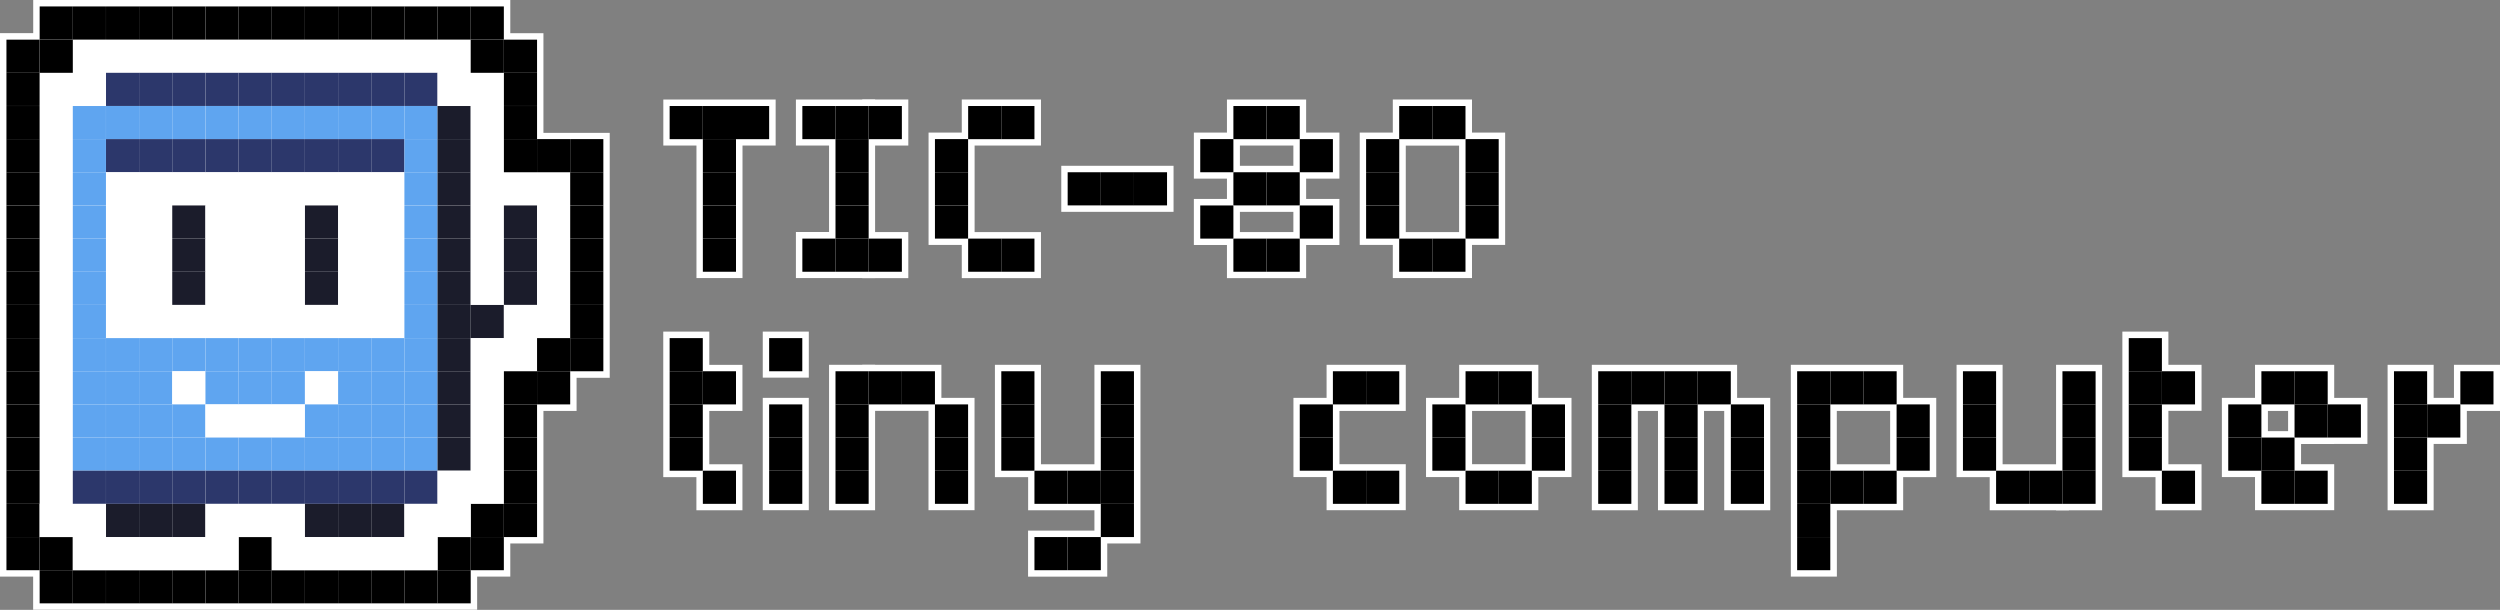 <?xml version="1.0" encoding="utf-8"?>
<!-- Generator: Adobe Illustrator 26.3.1, SVG Export Plug-In . SVG Version: 6.00 Build 0)  -->
<svg version="1.1" id="Layer_1" xmlns="http://www.w3.org/2000/svg" xmlns:xlink="http://www.w3.org/1999/xlink" x="0px" y="0px"
	 viewBox="0 0 3839 936.5" style="enable-background:new 0 0 3839 936.5;" xml:space="preserve">
<rect x="0" y="0" width="3839" height="936.5" fill="#808080" stroke="none"/>
<style type="text/css">
	.st0{fill:#FFFFFF;}
	.st1{fill:#2C376B;}
	.st2{fill:#5FA5F0;}
	.st3{fill:#1B1C2B;}
</style>
<g>
	<g>
		<g>
			<polygon class="st0" points="55.9,931.5 55.9,880.6 5,880.6 5,55.9 55.9,55.9 55.9,5 778.7,5 778.7,55.9 829.7,55.9 829.7,208.6 
				931.5,208.6 931.5,575.1 880.6,575.1 880.6,626 829.7,626 829.7,829.7 778.7,829.7 778.7,880.6 727.8,880.6 727.8,931.5 			"/>
			<path class="st0" d="M773.8,9.9v50.9h50.9v50.9v50.9v50.8h50.9h50.9v50.9v50.9v50.9v0v50.9v50.9v50.9v50.9h-50.9v50.9h-50.9v50.8
				v50.9v50.9v50.9h-50.9v50.9h-50.9v50.9h-50.9h-50.8H621h-50.8h-50.9h-50.9h-50.9h-50.9h-50.9h-50.9h-50.8h-0.1h-50.8h-50.9H60.9
				v-50.9H9.9v-50.9v-50.9v-50.9v-50.9v-50.8V621v-50.8v-50.9v-50.9v-50.9v-50.9v0v-50.9v-50.9v-50.8v-0.1v-50.8v-50.9V60.9h50.9
				V9.9h50.9h50.9h50.8h0.1h50.8h50.9h50.9h50.9h50.9h50.9h50.9H621h0.1h50.8h50.9H773.8 M783.7,0h-9.9h-50.9h-50.9h-50.8H621h-50.8
				h-50.9h-50.9h-50.9h-50.9h-50.9h-50.9h-50.8h-0.1h-50.8h-50.9H60.9h-9.9v9.9v41h-41H0v9.9v50.9v50.9v50.8v0.1v50.8v50.9v50.9
				v50.9v50.9v50.9v50.9V621v0.1v50.8v50.9v50.9v50.9v50.9v9.9h9.9h41v41v9.9h9.9h50.9h50.9h50.8h0.1h50.8h50.9h50.9h50.9h50.9h50.9
				h50.9H621h0.1h50.8h50.9h9.9v-9.9v-41h41h9.9v-9.9v-41h41h9.9v-9.9v-50.9v-50.9v-50.9V631h41h9.9v-9.9v-41h41h9.9v-9.9v-50.9
				v-50.9v-50.9v-50.9v-50.9v-50.9v-50.9v-9.9h-9.9h-50.9h-41v-40.9v-50.9V60.9v-9.9h-9.9h-41v-41V0L783.7,0z"/>
		</g>
		<g>
			<polygon class="st0" points="1227.1,422.3 1227.1,361.4 1278,361.4 1278,218.7 1227.1,218.7 1227.1,157.8 1338.9,157.8 
				1338.9,422.3 			"/>
			<path class="st0" d="M1334,162.8v50.8v0.1v50.8v50.9v50.9v0v50.9H1283h-50.9v-50.9h50.9v-50.9v-50.9v-50.8h-50.9v-50.9h50.9H1334
				 M1343.9,152.8h-9.9H1283h-50.9h-9.9v9.9v50.9v9.9h9.9h41v40.9v50.9v41h-41h-9.9v9.9v50.9v9.9h9.9h50.9h50.9h9.9v-9.9v-50.9
				v-50.9v-50.9v-50.8v-0.1v-50.8V152.8L1343.9,152.8z"/>
		</g>
		<g>
			<polygon class="st0" points="1074.3,422.3 1074.3,218.7 1023.4,218.7 1023.4,157.8 1186.1,157.8 1186.1,218.7 1135.2,218.7 
				1135.2,422.3 			"/>
			<path class="st0" d="M1181.1,162.8v50.9h-50.9v50.8v50.9v50.9v0v50.9h-50.9v-50.9v0v-50.9v-50.9v-50.8h-50.9v-50.9h50.9h50.9
				H1181.1 M1191.1,152.8h-9.9h-50.9h-50.9h-50.9h-9.9v9.9v50.9v9.9h9.9h41v40.9v50.9v50.9v50.9v9.9h9.9h50.9h9.9v-9.9v-50.9v-50.9
				v-50.9v-40.9h41h9.9v-9.9v-50.9V152.8L1191.1,152.8z"/>
		</g>
		<g>
			<rect x="1329" y="157.8" class="st0" width="60.9" height="60.9"/>
			<path class="st0" d="M1384.9,162.8v50.9H1334v-50.9H1384.9 M1394.8,152.8h-9.9H1334h-9.9v9.9v50.9v9.9h9.9h50.9h9.9v-9.9v-50.9
				V152.8L1394.8,152.8z"/>
		</g>
		<g>
			<rect x="1481.7" y="157.8" class="st0" width="111.8" height="60.9"/>
			<path class="st0" d="M1588.5,162.8v50.9h-50.9h-50.9v-50.9h50.9H1588.5 M1598.5,152.8h-9.9h-50.9h-50.9h-9.9v9.9v50.9v9.9h9.9
				h50.9h50.9h9.9v-9.9v-50.9V152.8L1598.5,152.8z"/>
		</g>
		<g>
			<rect x="1889.1" y="157.8" class="st0" width="111.8" height="60.9"/>
			<path class="st0" d="M1995.9,162.8v50.9H1945H1894v-50.9h50.9H1995.9 M2005.9,152.8h-9.9H1945H1894h-9.9v9.9v50.9v9.9h9.9h50.9
				h50.9h9.9v-9.9v-50.9V152.8L2005.9,152.8z"/>
		</g>
		<g>
			<rect x="1430.7" y="208.6" class="st0" width="60.9" height="162.8"/>
			<path class="st0" d="M1486.7,213.6v50.9v50.9v50.9h-50.9v-50.9v-50.9v-50.9H1486.7 M1496.6,203.6h-9.9h-50.9h-9.9v9.9v50.9v50.9
				v50.9v9.9h9.9h50.9h9.9v-9.9v-50.9v-50.9v-50.9V203.6L1496.6,203.6z"/>
		</g>
		<g>
			<rect x="1838.1" y="208.6" class="st0" width="60.9" height="60.9"/>
			<path class="st0" d="M1894,213.6v50.9h-50.9v-50.9H1894 M1904,203.6h-9.9h-50.9h-9.9v9.9v50.9v9.9h9.9h50.9h9.9v-9.9v-50.9V203.6
				L1904,203.6z"/>
		</g>
		<g>
			<rect x="1990.9" y="208.6" class="st0" width="60.9" height="60.9"/>
			<path class="st0" d="M2046.8,213.6v50.9h-50.9v-50.9H2046.8 M2056.8,203.6h-9.9h-50.9h-9.9v9.9v50.9v9.9h9.9h50.9h9.9v-9.9v-50.9
				V203.6L2056.8,203.6z"/>
		</g>
		<g>
			<rect x="1634.5" y="259.5" class="st0" width="162.7" height="60.9"/>
			<path class="st0" d="M1792.2,264.5v50.9h-50.8h-0.1h-50.8h-50.9v-50.9h50.9h50.8h0.1H1792.2 M1802.1,254.6h-9.9h-50.8h-0.1h-50.8
				h-50.9h-9.9v9.9v50.9v9.9h9.9h50.9h50.8h0.1h50.8h9.9v-9.9v-50.9V254.6L1802.1,254.6z"/>
		</g>
		<g>
			<rect x="1889.1" y="259.5" class="st0" width="111.8" height="60.9"/>
			<path class="st0" d="M1995.9,264.5v50.9H1945H1894v-50.9h50.9H1995.9 M2005.9,254.6h-9.9H1945H1894h-9.9v9.9v50.9v9.9h9.9h50.9
				h50.9h9.9v-9.9v-50.9V254.6L2005.9,254.6z"/>
		</g>
		<g>
			<rect x="1838.1" y="310.5" class="st0" width="60.9" height="60.9"/>
			<path class="st0" d="M1894,315.5v50.9h-50.9v-50.9H1894 M1904,305.5h-9.9h-50.9h-9.9v9.9v50.9v9.9h9.9h50.9h9.9v-9.9v-50.9V305.5
				L1904,305.5z"/>
		</g>
		<g>
			<rect x="1990.9" y="310.5" class="st0" width="60.9" height="60.9"/>
			<path class="st0" d="M2046.8,315.5v50.9h-50.9v-50.9H2046.8 M2056.8,305.5h-9.9h-50.9h-9.9v9.9v50.9v9.9h9.9h50.9h9.9v-9.9v-50.9
				V305.5L2056.8,305.5z"/>
		</g>
		<g>
			<rect x="1329" y="361.4" class="st0" width="60.9" height="60.9"/>
			<path class="st0" d="M1384.9,366.4v50.9H1334v-50.9H1384.9 M1394.8,356.4h-9.9H1334h-9.9v9.9v50.9v9.9h9.9h50.9h9.9v-9.9v-50.9
				V356.4L1394.8,356.4z"/>
		</g>
		<g>
			<rect x="1481.7" y="361.4" class="st0" width="111.8" height="60.9"/>
			<path class="st0" d="M1588.5,366.4v50.9h-50.9h-50.9v-50.9h50.9H1588.5 M1598.5,356.4h-9.9h-50.9h-50.9h-9.9v9.9v50.9v9.9h9.9
				h50.9h50.9h9.9v-9.9v-50.9V356.4L1598.5,356.4z"/>
		</g>
		<g>
			<rect x="1889.1" y="361.4" class="st0" width="111.8" height="60.9"/>
			<path class="st0" d="M1995.9,366.4v50.9H1945H1894v-50.9h50.9H1995.9 M2005.9,356.4h-9.9H1945H1894h-9.9v9.9v50.9v9.9h9.9h50.9
				h50.9h9.9v-9.9v-50.9V356.4L2005.9,356.4z"/>
		</g>
		<g>
			<path class="st0" d="M2143.6,422.3v-50.9h-50.8V208.6h50.8v-50.8h111.8v50.8h50.9v162.8h-50.9v50.9H2143.6z M2245.5,361.4V218.7
				h-91.8v142.8H2245.5z"/>
			<path class="st0" d="M2250.5,162.8v50.8h50.9v50.9v50.9v50.9h-50.9v50.9h-50.9h-50.9v-50.9h-50.8v-50.9v-50.9v-50.9h50.8v-50.8
				h50.9H2250.5 M2148.7,366.4h50.8h50.9v-50.9v-50.9v-50.8h-50.9h-50.8v50.8v50.9V366.4 M2260.4,152.8h-9.9h-50.9h-50.9h-9.9v9.9
				v40.9h-40.9h-9.9v9.9v50.9v50.9v50.9v9.9h9.9h40.9v41v9.9h9.9h50.9h50.9h9.9v-9.9v-41h41h9.9v-9.9v-50.9v-50.9v-50.9v-9.9h-9.9
				h-41v-40.9V152.8L2260.4,152.8z M2158.7,223.6h40.9h41v40.9v50.9v41h-41h-40.9v-41v-50.9V223.6L2158.7,223.6z"/>
		</g>
		<g>
			<polygon class="st0" points="1074.3,778.7 1074.3,727.8 1023.4,727.8 1023.4,514.2 1084.3,514.2 1084.3,565.2 1135.2,565.2 
				1135.2,626 1084.3,626 1084.3,717.9 1135.2,717.9 1135.2,778.7 			"/>
			<path class="st0" d="M1079.3,519.2v50.9h50.9v50.9h-50.9v50.8v50.9h50.9v50.9h-50.9v-50.9h-50.9v-50.9v-50.8V621v-50.8v-50.9
				H1079.3 M1089.2,509.2h-9.9h-50.9h-9.9v9.9v50.9V621v0.1v50.8v50.9v9.9h9.9h41v41v9.9h9.9h50.9h9.9v-9.9v-50.9v-9.9h-9.9h-41v-41
				V631h41h9.9v-9.9v-50.9v-9.9h-9.9h-41v-41V509.2L1089.2,509.2z"/>
		</g>
		<g>
			<rect x="1176.2" y="514.2" class="st0" width="60.9" height="60.9"/>
			<path class="st0" d="M1232.1,519.2v50.9h-50.9v-50.9H1232.1 M1242,509.2h-9.9h-50.9h-9.9v9.9v50.9v9.9h9.9h50.9h9.9v-9.9v-50.9
				V509.2L1242,509.2z"/>
		</g>
		<g>
			<rect x="1278" y="565.2" class="st0" width="60.9" height="213.6"/>
			<path class="st0" d="M1334,570.1V621v0.1v50.8v50.9v50.9H1283v-50.9v-50.9v-50.8V621v-50.8H1334 M1343.9,560.2h-9.9H1283h-9.9
				v9.9V621v0.1v50.8v50.9v50.9v9.9h9.9h50.9h9.9v-9.9v-50.9v-50.9v-50.8V621v-50.8V560.2L1343.9,560.2z"/>
		</g>
		<g>
			<polygon class="st0" points="1430.7,778.7 1430.7,626 1329,626 1329,565.2 1440.7,565.2 1440.7,616 1491.6,616 1491.6,778.7 			
				"/>
			<path class="st0" d="M1435.7,570.1V621h50.9v50.9v50.9v50.9h-50.9v-50.9v-50.9v-50.8h-50.8h-0.1H1334v-50.9h50.8h0.1H1435.7
				 M1445.7,560.2h-9.9h-50.8h-0.1H1334h-9.9v9.9v50.9v9.9h9.9h50.8h0.1h40.9v40.9v50.9v50.9v9.9h9.9h50.9h9.9v-9.9v-50.9v-50.9V621
				V611h-9.9h-41v-40.9V560.2L1445.7,560.2z"/>
		</g>
		<g>
			<rect x="1532.6" y="565.2" class="st0" width="60.9" height="162.7"/>
			<path class="st0" d="M1588.5,570.1V621v0.1v50.8v50.9h-50.9v-50.9v-50.8V621v-50.8H1588.5 M1598.5,560.2h-9.9h-50.9h-9.9v9.9V621
				v0.1v50.8v50.9v9.9h9.9h50.9h9.9v-9.9v-50.9v-50.8V621v-50.8V560.2L1598.5,560.2z"/>
		</g>
		<g>
			<polygon class="st0" points="1685.4,829.7 1685.4,778.7 1583.6,778.7 1583.6,717.9 1685.4,717.9 1685.4,565.2 1746.3,565.2 
				1746.3,829.7 			"/>
			<path class="st0" d="M1741.3,570.1V621v0.1v50.8v50.9v50.9v50.9h-50.9v-50.9h-50.9h-50.9v-50.9h50.9h50.9v-50.9v-50.8V621v-50.8
				H1741.3 M1751.3,560.2h-9.9h-50.9h-9.9v9.9V621v0.1v50.8v41h-41h-50.9h-9.9v9.9v50.9v9.9h9.9h50.9h41v41v9.9h9.9h50.9h9.9v-9.9
				v-50.9v-50.9v-50.9v-50.8V621v-50.8V560.2L1751.3,560.2z"/>
		</g>
		<g>
			<rect x="1176.2" y="616" class="st0" width="60.9" height="162.8"/>
			<path class="st0" d="M1232.1,621v50.9v50.9v50.9h-50.9v-50.9v-50.9V621H1232.1 M1242,611h-9.9h-50.9h-9.9v9.9v50.9v50.9v50.9v9.9
				h9.9h50.9h9.9v-9.9v-50.9v-50.9V621V611L1242,611z"/>
		</g>
		<g>
			<rect x="1583.6" y="819.7" class="st0" width="111.8" height="60.9"/>
			<path class="st0" d="M1690.4,824.7v50.9h-50.9h-50.9v-50.9h50.9H1690.4 M1700.3,814.8h-9.9h-50.9h-50.9h-9.9v9.9v50.9v9.9h9.9
				h50.9h50.9h9.9v-9.9v-50.9V814.8L1700.3,814.8z"/>
		</g>
		<g>
			<rect x="3263.9" y="514.2" class="st0" width="60.9" height="213.6"/>
			<path class="st0" d="M3319.8,519.2v50.9V621v0.1v50.8v50.9h-50.9v-50.9v-50.8V621v-50.8v-50.9H3319.8 M3329.8,509.2h-9.9h-50.9
				h-9.9v9.9v50.9V621v0.1v50.8v50.9v9.9h9.9h50.9h9.9v-9.9v-50.9v-50.8V621v-50.8v-50.9V509.2L3329.8,509.2z"/>
		</g>
		<g>
			<polygon class="st0" points="2041.9,778.7 2041.9,727.8 1990.9,727.8 1990.9,616 2041.9,616 2041.9,565.2 2153.7,565.2 
				2153.7,626 2051.8,626 2051.8,717.9 2153.7,717.9 2153.7,778.7 			"/>
			<path class="st0" d="M2148.7,570.1v50.9h-50.9h-50.9v50.8v50.9h50.9h50.9v50.9h-50.9h-50.9v-50.9h-50.9v-50.9V621h50.9v-50.8
				h50.9H2148.7 M2158.7,560.2h-9.9h-50.9h-50.9h-9.9v9.9V611h-41h-9.9v9.9v50.9v50.9v9.9h9.9h41v41v9.9h9.9h50.9h50.9h9.9v-9.9
				v-50.9v-9.9h-9.9h-50.9h-41v-41V631h41h50.9h9.9v-9.9v-50.9V560.2L2158.7,560.2z"/>
		</g>
		<g>
			<polygon class="st0" points="2245.5,778.7 2245.5,727.8 2194.6,727.8 2194.6,616 2245.5,616 2245.5,565.2 2357.3,565.2 
				2357.3,626 2255.4,626 2255.4,717.9 2357.3,717.9 2357.3,778.7 			"/>
			<path class="st0" d="M2352.3,570.1v50.9h-50.9h-50.9v50.8v50.9h50.9h50.9v50.9h-50.9h-50.9v-50.9h-50.9v-50.9V621h50.9v-50.8
				h50.9H2352.3 M2362.3,560.2h-9.9h-50.9h-50.9h-9.9v9.9V611h-41h-9.9v9.9v50.9v50.9v9.9h9.9h41v41v9.9h9.9h50.9h50.9h9.9v-9.9
				v-50.9v-9.9h-9.9h-50.9h-41v-41V631h41h50.9h9.9v-9.9v-50.9V560.2L2362.3,560.2z"/>
		</g>
		<g>
			<polygon class="st0" points="2652.9,778.7 2652.9,626 2611.9,626 2611.9,778.7 2551,778.7 2551,626 2510.1,626 2510.1,778.7 
				2449.2,778.7 2449.2,565.2 2662.8,565.2 2662.8,616 2713.8,616 2713.8,778.7 			"/>
			<path class="st0" d="M2657.9,570.1V621h50.9v50.9v50.9v50.9h-50.9v-50.9v-50.9v-50.8h-50.9v50.8v50.9v50.9H2556v-50.9v-50.9
				v-50.8h-50.8v50.8v50.9v50.9h-50.9v-50.9v-50.9v-50.8V621v-50.8h50.8h0.1h50.8h50.9H2657.9 M2667.8,560.2h-9.9h-50.9H2556h-50.8
				h-0.1h-50.8h-9.9v9.9V621v0.1v50.8v50.9v50.9v9.9h9.9h50.9h9.9v-9.9v-50.9v-50.9V631h30.9v40.9v50.9v50.9v9.9h9.9h50.9h9.9v-9.9
				v-50.9v-50.9V631h31v40.9v50.9v50.9v9.9h9.9h50.9h9.9v-9.9v-50.9v-50.9V621V611h-9.9h-41v-40.9V560.2L2667.8,560.2z"/>
		</g>
		<g>
			<path class="st0" d="M2754.7,880.6V565.2h162.8V616h50.8v111.8h-50.8v50.9h-101.9v101.9H2754.7z M2907.5,717.9V626h-91.8v91.8
				H2907.5z"/>
			<path class="st0" d="M2912.5,570.1V621h50.8v50.9v50.9h-50.8v50.9h-50.9h-50.9v50.9v50.9h-50.9v-50.9v-50.9v-50.9v-50.9v-50.8
				V621v-50.8h50.9h50.9H2912.5 M2810.7,722.8h50.9h50.8v-50.9v-50.8h-50.8h-50.9v50.8V722.8 M2922.5,560.2h-9.9h-50.9h-50.9h-50.9
				h-9.9v9.9V621v0.1v50.8v50.9v50.9v50.9v50.9v9.9h9.9h50.9h9.9v-9.9v-50.9v-41h41h50.9h9.9v-9.9v-41h40.9h9.9v-9.9v-50.9V621V611
				h-9.9h-40.9v-40.9V560.2L2922.5,560.2z M2820.6,631h41h40.9v40.9v41h-40.9h-41v-41V631L2820.6,631z"/>
		</g>
		<g>
			<rect x="3162.1" y="565.2" class="st0" width="60.9" height="213.6"/>
			<path class="st0" d="M3218,570.1V621v0.1v50.8v50.9v50.9h-50.9v-50.9v-50.9v-50.8V621v-50.8H3218 M3228,560.2h-9.9h-50.9h-9.9
				v9.9V621v0.1v50.8v50.9v50.9v9.9h9.9h50.9h9.9v-9.9v-50.9v-50.9v-50.8V621v-50.8V560.2L3228,560.2z"/>
		</g>
		<g>
			<rect x="3314.8" y="565.2" class="st0" width="60.9" height="60.9"/>
			<path class="st0" d="M3370.7,570.1v50.9h-50.9v-50.9H3370.7 M3380.7,560.2h-9.9h-50.9h-9.9v9.9v50.9v9.9h9.9h50.9h9.9v-9.9v-50.9
				V560.2L3380.7,560.2z"/>
		</g>
		<g>
			<path class="st0" d="M3467.6,778.7v-50.9h-50.9V616h50.9v-50.8h111.8v111.7h-50.9v41h50.9v60.9H3467.6z M3518.6,666.9V626h-41
				v40.9H3518.6z"/>
			<path class="st0" d="M3574.5,570.1V621v0.1v50.8h-50.9v-50.8h-50.9v50.8h50.9v50.9h50.9v50.9h-50.9h-50.9v-50.9h-50.9v-50.9V621
				h50.9v-50.8h50.9H3574.5 M3584.4,560.2h-9.9h-50.9h-50.9h-9.9v9.9V611h-41h-9.9v9.9v50.9v50.9v9.9h9.9h41v41v9.9h9.9h50.9h50.9
				h9.9v-9.9v-50.9v-9.9h-9.9h-41v-31h41h9.9v-9.9v-50.8V621v-50.8V560.2L3584.4,560.2z M3482.6,631h31V662h-31V631L3482.6,631z"/>
		</g>
		<g>
			<rect x="3671.3" y="565.2" class="st0" width="60.9" height="213.6"/>
			<path class="st0" d="M3727.2,570.1V621v0.1v50.8v50.9v50.9h-50.9v-50.9v-50.9v-50.8V621v-50.8H3727.2 M3737.1,560.2h-9.9h-50.9
				h-9.9v9.9V621v0.1v50.8v50.9v50.9v9.9h9.9h50.9h9.9v-9.9v-50.9v-50.9v-50.8V621v-50.8V560.2L3737.1,560.2z"/>
		</g>
		<g>
			<polygon class="st0" points="3722.2,676.9 3722.2,616 3773.1,616 3773.1,565.2 3834,565.2 3834,626 3783.1,626 3783.1,676.9 			
				"/>
			<path class="st0" d="M3829.1,570.1v50.9h-50.9v50.8h-50.9V621h50.9v-50.8H3829.1 M3839,560.2h-9.9h-50.9h-9.9v9.9V611h-41h-9.9
				v9.9v50.9v9.9h9.9h50.9h9.9v-9.9V631h41h9.9v-9.9v-50.9V560.2L3839,560.2z"/>
		</g>
		<g>
			<rect x="2347.4" y="616" class="st0" width="60.9" height="111.8"/>
			<path class="st0" d="M2403.3,621v50.9v50.9h-50.9v-50.9V621H2403.3 M2413.2,611h-9.9h-50.9h-9.9v9.9v50.9v50.9v9.9h9.9h50.9h9.9
				v-9.9v-50.9V621V611L2413.2,611z"/>
		</g>
		<g>
			<rect x="3569.5" y="616" class="st0" width="60.9" height="60.9"/>
			<path class="st0" d="M3625.4,621v50.9h-50.9V621H3625.4 M3635.4,611h-9.9h-50.9h-9.9v9.9v50.9v9.9h9.9h50.9h9.9v-9.9V621V611
				L3635.4,611z"/>
		</g>
		<g>
			<polygon class="st0" points="3060.3,778.7 3060.3,727.8 3009.3,727.8 3009.3,565.2 3070.2,565.2 3070.2,717.9 3172.1,717.9 
				3172.1,778.7 			"/>
			<path class="st0" d="M3065.2,570.1V621v0.1v50.8v50.9h-50.9v-50.9v-50.8V621v-50.8H3065.2 M3167.1,722.8v50.9h-50.9h-50.9v-50.9
				h50.9H3167.1 M3075.2,560.2h-9.9h-50.9h-9.9v9.9V621v0.1v50.8v50.9v9.9h9.9h41v41v9.9h9.9h50.9h50.9h9.9v-9.9v-50.9v-9.9h-9.9
				h-50.9h-41v-41v-50.8V621v-50.8V560.2L3075.2,560.2z"/>
		</g>
		<g>
			<rect x="3314.8" y="717.9" class="st0" width="60.9" height="60.9"/>
			<path class="st0" d="M3370.7,722.8v50.9h-50.9v-50.9H3370.7 M3380.7,712.9h-9.9h-50.9h-9.9v9.9v50.9v9.9h9.9h50.9h9.9v-9.9v-50.9
				V712.9L3380.7,712.9z"/>
		</g>
	</g>
	<g id="tic80_00000181073531777676435750000017162113024394908815_">
		<g>
			<g>
				<g>
					<rect x="111.8" y="60.9" class="st0" width="50.9" height="50.9"/>
					<rect x="162.8" y="60.9" class="st0" width="50.9" height="50.9"/>
					<rect x="213.6" y="60.9" class="st0" width="50.9" height="50.9"/>
					<rect x="264.5" y="60.9" class="st0" width="50.9" height="50.9"/>
					<rect x="315.5" y="60.9" class="st0" width="50.9" height="50.9"/>
					<rect x="366.4" y="60.9" class="st0" width="50.9" height="50.9"/>
					<rect x="417.3" y="60.9" class="st0" width="50.9" height="50.9"/>
					<rect x="468.3" y="60.9" class="st0" width="50.9" height="50.9"/>
					<rect x="519.2" y="60.9" class="st0" width="50.9" height="50.9"/>
					<rect x="570.1" y="60.9" class="st0" width="50.9" height="50.9"/>
					<rect x="621" y="60.9" class="st0" width="50.9" height="50.9"/>
					<rect x="671.9" y="60.9" class="st0" width="50.9" height="50.9"/>
				</g>
				<g>
					<rect x="60.9" y="111.8" class="st0" width="50.9" height="50.9"/>
					<rect x="111.8" y="111.8" class="st0" width="50.9" height="50.9"/>
					<rect x="162.8" y="111.8" class="st1" width="50.9" height="50.9"/>
					<rect x="213.6" y="111.8" class="st1" width="50.9" height="50.9"/>
					<rect x="264.5" y="111.8" class="st1" width="50.9" height="50.9"/>
					<rect x="315.5" y="111.8" class="st1" width="50.9" height="50.9"/>
					<rect x="366.4" y="111.8" class="st1" width="50.9" height="50.9"/>
					<rect x="417.3" y="111.8" class="st1" width="50.9" height="50.9"/>
					<rect x="468.3" y="111.8" class="st1" width="50.9" height="50.9"/>
					<rect x="519.2" y="111.8" class="st1" width="50.9" height="50.9"/>
					<rect x="570.1" y="111.8" class="st1" width="50.9" height="50.9"/>
					<rect x="621" y="111.8" class="st1" width="50.9" height="50.9"/>
					<rect x="671.9" y="111.8" class="st0" width="50.9" height="50.9"/>
					<rect x="722.8" y="111.8" class="st0" width="50.9" height="50.9"/>
				</g>
				<g>
					<rect x="60.9" y="162.8" class="st0" width="50.9" height="50.9"/>
					<rect x="111.8" y="162.8" class="st2" width="50.9" height="50.9"/>
					<rect x="162.8" y="162.8" class="st2" width="50.9" height="50.9"/>
					<rect x="213.6" y="162.8" class="st2" width="50.9" height="50.9"/>
					<rect x="264.5" y="162.8" class="st2" width="50.9" height="50.9"/>
					<rect x="315.5" y="162.8" class="st2" width="50.9" height="50.9"/>
					<rect x="366.4" y="162.8" class="st2" width="50.9" height="50.9"/>
					<rect x="417.3" y="162.8" class="st2" width="50.9" height="50.9"/>
					<rect x="468.3" y="162.8" class="st2" width="50.9" height="50.9"/>
					<rect x="519.2" y="162.8" class="st2" width="50.9" height="50.9"/>
					<rect x="570.1" y="162.8" class="st2" width="50.9" height="50.9"/>
					<rect x="621" y="162.8" class="st2" width="50.9" height="50.9"/>
					<rect x="671.9" y="162.8" class="st3" width="50.9" height="50.9"/>
					<rect x="722.8" y="162.8" class="st0" width="50.9" height="50.9"/>
				</g>
				<g>
					<rect x="60.9" y="213.6" class="st0" width="50.9" height="50.9"/>
					<rect x="111.8" y="213.6" class="st2" width="50.9" height="50.9"/>
					<rect x="162.8" y="213.6" class="st1" width="50.9" height="50.9"/>
					<rect x="213.6" y="213.6" class="st1" width="50.9" height="50.9"/>
					<rect x="264.5" y="213.6" class="st1" width="50.9" height="50.9"/>
					<rect x="315.5" y="213.6" class="st1" width="50.9" height="50.9"/>
					<rect x="366.4" y="213.6" class="st1" width="50.9" height="50.9"/>
					<rect x="417.3" y="213.6" class="st1" width="50.9" height="50.9"/>
					<rect x="468.3" y="213.6" class="st1" width="50.9" height="50.9"/>
					<rect x="519.2" y="213.6" class="st1" width="50.9" height="50.9"/>
					<rect x="570.1" y="213.6" class="st1" width="50.9" height="50.9"/>
					<rect x="621" y="213.6" class="st2" width="50.9" height="50.9"/>
					<rect x="671.9" y="213.6" class="st3" width="50.9" height="50.9"/>
					<rect x="722.8" y="213.6" class="st0" width="50.9" height="50.9"/>
				</g>
				<g>
					<rect x="60.9" y="264.5" class="st0" width="50.9" height="50.9"/>
					<rect x="111.8" y="264.5" class="st2" width="50.9" height="50.9"/>
					<rect x="162.8" y="264.5" class="st0" width="50.9" height="50.9"/>
					<rect x="213.6" y="264.5" class="st0" width="50.9" height="50.9"/>
					<rect x="264.5" y="264.5" class="st0" width="50.9" height="50.9"/>
					<rect x="315.5" y="264.5" class="st0" width="50.9" height="50.9"/>
					<rect x="366.4" y="264.5" class="st0" width="50.9" height="50.9"/>
					<rect x="417.3" y="264.5" class="st0" width="50.9" height="50.9"/>
					<rect x="468.3" y="264.5" class="st0" width="50.9" height="50.9"/>
					<rect x="519.2" y="264.5" class="st0" width="50.9" height="50.9"/>
					<rect x="570.1" y="264.5" class="st0" width="50.9" height="50.9"/>
					<rect x="621" y="264.5" class="st2" width="50.9" height="50.9"/>
					<rect x="671.9" y="264.5" class="st3" width="50.9" height="50.9"/>
					<rect x="722.8" y="264.5" class="st0" width="50.9" height="50.9"/>
					<rect x="773.8" y="264.5" class="st0" width="50.9" height="50.9"/>
					<rect x="824.7" y="264.5" class="st0" width="50.9" height="50.9"/>
				</g>
				<g>
					<rect x="60.9" y="315.5" class="st0" width="50.9" height="50.9"/>
					<rect x="111.8" y="315.5" class="st2" width="50.9" height="50.9"/>
					<rect x="162.8" y="315.5" class="st0" width="50.9" height="50.9"/>
					<rect x="213.6" y="315.5" class="st0" width="50.9" height="50.9"/>
					<rect x="264.5" y="315.5" class="st3" width="50.9" height="50.9"/>
					<rect x="315.5" y="315.5" class="st0" width="50.9" height="50.9"/>
					<rect x="366.4" y="315.5" class="st0" width="50.9" height="50.9"/>
					<rect x="417.3" y="315.5" class="st0" width="50.9" height="50.9"/>
					<rect x="468.3" y="315.5" class="st3" width="50.9" height="50.9"/>
					<rect x="519.2" y="315.5" class="st0" width="50.9" height="50.9"/>
					<rect x="570.1" y="315.5" class="st0" width="50.9" height="50.9"/>
					<rect x="621" y="315.5" class="st2" width="50.9" height="50.9"/>
					<rect x="671.9" y="315.5" class="st3" width="50.9" height="50.9"/>
					<rect x="722.8" y="315.5" class="st0" width="50.9" height="50.9"/>
					<rect x="773.8" y="315.5" class="st3" width="50.9" height="50.9"/>
					<rect x="824.7" y="315.5" class="st0" width="50.9" height="50.9"/>
				</g>
				<g>
					<rect x="60.9" y="366.4" class="st0" width="50.9" height="50.9"/>
					<rect x="111.8" y="366.4" class="st2" width="50.9" height="50.9"/>
					<rect x="162.8" y="366.4" class="st0" width="50.9" height="50.9"/>
					<rect x="213.6" y="366.4" class="st0" width="50.9" height="50.9"/>
					<rect x="264.5" y="366.4" class="st3" width="50.9" height="50.9"/>
					<rect x="315.5" y="366.4" class="st0" width="50.9" height="50.9"/>
					<rect x="366.4" y="366.4" class="st0" width="50.9" height="50.9"/>
					<rect x="417.3" y="366.4" class="st0" width="50.9" height="50.9"/>
					<rect x="468.3" y="366.4" class="st3" width="50.9" height="50.9"/>
					<rect x="519.2" y="366.4" class="st0" width="50.9" height="50.9"/>
					<rect x="570.1" y="366.4" class="st0" width="50.9" height="50.9"/>
					<rect x="621" y="366.4" class="st2" width="50.9" height="50.9"/>
					<rect x="671.9" y="366.4" class="st3" width="50.9" height="50.9"/>
					<rect x="722.8" y="366.4" class="st0" width="50.9" height="50.9"/>
					<rect x="773.8" y="366.4" class="st3" width="50.9" height="50.9"/>
					<rect x="824.7" y="366.4" class="st0" width="50.9" height="50.9"/>
				</g>
				<g>
					<rect x="60.9" y="417.3" class="st0" width="50.9" height="50.9"/>
					<rect x="111.8" y="417.3" class="st2" width="50.9" height="50.9"/>
					<rect x="162.8" y="417.3" class="st0" width="50.9" height="50.9"/>
					<rect x="213.6" y="417.3" class="st0" width="50.9" height="50.9"/>
					<rect x="264.5" y="417.3" class="st3" width="50.9" height="50.9"/>
					<rect x="315.5" y="417.3" class="st0" width="50.9" height="50.9"/>
					<rect x="366.4" y="417.3" class="st0" width="50.9" height="50.9"/>
					<rect x="417.3" y="417.3" class="st0" width="50.9" height="50.9"/>
					<rect x="468.3" y="417.3" class="st3" width="50.9" height="50.9"/>
					<rect x="519.2" y="417.3" class="st0" width="50.9" height="50.9"/>
					<rect x="570.1" y="417.3" class="st0" width="50.9" height="50.9"/>
					<rect x="621" y="417.3" class="st2" width="50.9" height="50.9"/>
					<rect x="671.9" y="417.3" class="st3" width="50.9" height="50.9"/>
					<rect x="722.8" y="417.3" class="st0" width="50.9" height="50.9"/>
					<rect x="773.8" y="417.3" class="st3" width="50.9" height="50.9"/>
					<rect x="824.7" y="417.3" class="st0" width="50.9" height="50.9"/>
				</g>
				<g>
					<rect x="60.9" y="468.3" class="st0" width="50.9" height="50.9"/>
					<rect x="111.8" y="468.3" class="st2" width="50.9" height="50.9"/>
					<rect x="162.8" y="468.3" class="st0" width="50.9" height="50.9"/>
					<rect x="213.6" y="468.3" class="st0" width="50.9" height="50.9"/>
					<rect x="264.5" y="468.3" class="st0" width="50.9" height="50.9"/>
					<rect x="315.5" y="468.3" class="st0" width="50.9" height="50.9"/>
					<rect x="366.4" y="468.3" class="st0" width="50.9" height="50.9"/>
					<rect x="417.3" y="468.3" class="st0" width="50.9" height="50.9"/>
					<rect x="468.3" y="468.3" class="st0" width="50.9" height="50.9"/>
					<rect x="519.2" y="468.3" class="st0" width="50.9" height="50.9"/>
					<rect x="570.1" y="468.3" class="st0" width="50.9" height="50.9"/>
					<rect x="621" y="468.3" class="st2" width="50.9" height="50.9"/>
					<rect x="671.9" y="468.3" class="st3" width="50.9" height="50.9"/>
					<rect x="722.8" y="468.3" class="st3" width="50.9" height="50.9"/>
					<rect x="773.8" y="468.3" class="st0" width="50.9" height="50.9"/>
					<rect x="824.7" y="468.3" class="st0" width="50.9" height="50.9"/>
				</g>
				<g>
					<rect x="60.9" y="519.2" class="st0" width="50.9" height="50.9"/>
					<rect x="111.8" y="519.2" class="st2" width="50.9" height="50.9"/>
					<rect x="162.8" y="519.2" class="st2" width="50.9" height="50.9"/>
					<rect x="213.6" y="519.2" class="st2" width="50.9" height="50.9"/>
					<rect x="264.5" y="519.2" class="st2" width="50.9" height="50.9"/>
					<rect x="315.5" y="519.2" class="st2" width="50.9" height="50.9"/>
					<rect x="366.4" y="519.2" class="st2" width="50.9" height="50.9"/>
					<rect x="417.3" y="519.2" class="st2" width="50.9" height="50.9"/>
					<rect x="468.3" y="519.2" class="st2" width="50.9" height="50.9"/>
					<rect x="519.2" y="519.2" class="st2" width="50.9" height="50.9"/>
					<rect x="570.1" y="519.2" class="st2" width="50.9" height="50.9"/>
					<rect x="621" y="519.2" class="st2" width="50.9" height="50.9"/>
					<rect x="671.9" y="519.2" class="st3" width="50.9" height="50.9"/>
					<rect x="722.8" y="519.2" class="st0" width="50.9" height="50.9"/>
					<rect x="773.8" y="519.2" class="st0" width="50.9" height="50.9"/>
				</g>
				<g>
					<rect x="60.9" y="570.1" class="st0" width="50.9" height="50.9"/>
					<rect x="111.8" y="570.1" class="st2" width="50.9" height="50.9"/>
					<rect x="162.8" y="570.1" class="st2" width="50.9" height="50.9"/>
					<rect x="213.6" y="570.1" class="st2" width="50.9" height="50.9"/>
					<rect x="264.5" y="570.1" class="st0" width="50.9" height="50.9"/>
					<rect x="315.5" y="570.1" class="st2" width="50.9" height="50.9"/>
					<rect x="366.4" y="570.1" class="st2" width="50.9" height="50.9"/>
					<rect x="417.3" y="570.1" class="st2" width="50.9" height="50.9"/>
					<rect x="468.3" y="570.1" class="st0" width="50.9" height="50.9"/>
					<rect x="519.2" y="570.1" class="st2" width="50.9" height="50.9"/>
					<rect x="570.1" y="570.1" class="st2" width="50.9" height="50.9"/>
					<rect x="621" y="570.1" class="st2" width="50.9" height="50.9"/>
					<rect x="671.9" y="570.1" class="st3" width="50.9" height="50.9"/>
					<rect x="722.8" y="570.1" class="st0" width="50.9" height="50.9"/>
				</g>
				<g>
					<rect x="60.9" y="621" class="st0" width="50.9" height="50.9"/>
					<rect x="111.8" y="621" class="st2" width="50.9" height="50.9"/>
					<rect x="162.8" y="621" class="st2" width="50.9" height="50.9"/>
					<rect x="213.6" y="621" class="st2" width="50.9" height="50.9"/>
					<rect x="264.5" y="621" class="st2" width="50.9" height="50.9"/>
					<rect x="315.5" y="621" class="st0" width="50.9" height="50.9"/>
					<rect x="366.4" y="621" class="st0" width="50.9" height="50.9"/>
					<rect x="417.3" y="621" class="st0" width="50.9" height="50.9"/>
					<rect x="468.3" y="621" class="st2" width="50.9" height="50.9"/>
					<rect x="519.2" y="621" class="st2" width="50.9" height="50.9"/>
					<rect x="570.1" y="621" class="st2" width="50.9" height="50.9"/>
					<rect x="621" y="621" class="st2" width="50.9" height="50.9"/>
					<rect x="671.9" y="621" class="st3" width="50.9" height="50.9"/>
					<rect x="722.8" y="621" class="st0" width="50.9" height="50.9"/>
				</g>
				<g>
					<rect x="60.9" y="671.9" class="st0" width="50.9" height="50.9"/>
					<rect x="111.8" y="671.9" class="st2" width="50.9" height="50.9"/>
					<rect x="162.8" y="671.9" class="st2" width="50.9" height="50.9"/>
					<rect x="213.6" y="671.9" class="st2" width="50.9" height="50.9"/>
					<rect x="264.5" y="671.9" class="st2" width="50.9" height="50.9"/>
					<rect x="315.5" y="671.9" class="st2" width="50.9" height="50.9"/>
					<rect x="366.4" y="671.9" class="st2" width="50.9" height="50.9"/>
					<rect x="417.3" y="671.9" class="st2" width="50.9" height="50.9"/>
					<rect x="468.3" y="671.9" class="st2" width="50.9" height="50.9"/>
					<rect x="519.2" y="671.9" class="st2" width="50.9" height="50.9"/>
					<rect x="570.1" y="671.9" class="st2" width="50.9" height="50.9"/>
					<rect x="621" y="671.9" class="st2" width="50.9" height="50.9"/>
					<rect x="671.9" y="671.9" class="st3" width="50.9" height="50.9"/>
					<rect x="722.8" y="671.9" class="st0" width="50.9" height="50.9"/>
				</g>
				<rect x="60.9" y="722.8" class="st0" width="50.9" height="50.9"/>
				<rect x="111.8" y="722.8" class="st1" width="50.9" height="50.9"/>
				<rect x="162.8" y="722.8" class="st1" width="50.9" height="50.9"/>
				<rect x="213.6" y="722.8" class="st1" width="50.9" height="50.9"/>
				<rect x="264.5" y="722.8" class="st1" width="50.9" height="50.9"/>
				<rect x="315.5" y="722.8" class="st1" width="50.9" height="50.9"/>
				<rect x="366.4" y="722.8" class="st1" width="50.9" height="50.9"/>
				<rect x="417.3" y="722.8" class="st1" width="50.9" height="50.9"/>
				<rect x="468.3" y="722.8" class="st1" width="50.9" height="50.9"/>
				<rect x="519.2" y="722.8" class="st1" width="50.9" height="50.9"/>
				<rect x="570.1" y="722.8" class="st1" width="50.9" height="50.9"/>
				<rect x="621" y="722.8" class="st1" width="50.9" height="50.9"/>
				<rect x="671.9" y="722.8" class="st0" width="50.9" height="50.9"/>
				<rect x="722.8" y="722.8" class="st0" width="50.9" height="50.9"/>
				<rect x="773.8" y="722.8" width="50.9" height="50.9"/>
				<rect x="773.8" y="671.9" width="50.9" height="50.9"/>
				<rect x="773.8" y="621" width="50.9" height="50.9"/>
				<rect x="773.8" y="570.1" width="50.9" height="50.9"/>
				<rect x="824.7" y="570.1" width="50.9" height="50.9"/>
				<rect x="824.7" y="519.2" width="50.9" height="50.9"/>
				<rect x="875.6" y="519.2" width="50.9" height="50.9"/>
				<rect x="875.6" y="468.3" width="50.9" height="50.9"/>
				<rect x="875.6" y="417.3" width="50.9" height="50.9"/>
				<rect x="875.6" y="366.4" width="50.9" height="50.9"/>
				<rect x="875.6" y="315.5" width="50.9" height="50.9"/>
				<rect x="875.6" y="264.5" width="50.9" height="50.9"/>
				<rect x="875.6" y="213.6" width="50.9" height="50.9"/>
				<rect x="824.7" y="213.6" width="50.9" height="50.9"/>
				<rect x="773.8" y="213.6" width="50.9" height="50.9"/>
				<rect x="773.8" y="162.8" width="50.9" height="50.9"/>
				<rect x="773.8" y="111.8" width="50.9" height="50.9"/>
				<rect x="773.8" y="60.9" width="50.9" height="50.9"/>
				<rect x="722.8" y="60.9" width="50.9" height="50.9"/>
				<rect x="722.8" y="9.9" width="50.9" height="50.9"/>
				<rect x="671.9" y="9.9" width="50.9" height="50.9"/>
				<rect x="621" y="9.9" width="50.9" height="50.9"/>
				<rect x="570.1" y="9.9" width="50.9" height="50.9"/>
				<rect x="519.2" y="9.9" width="50.9" height="50.9"/>
				<rect x="468.3" y="9.9" width="50.9" height="50.9"/>
				<rect x="417.3" y="9.9" width="50.9" height="50.9"/>
				<rect x="366.4" y="9.9" width="50.9" height="50.9"/>
				<rect x="315.5" y="9.9" width="50.9" height="50.9"/>
				<rect x="264.5" y="9.9" width="50.9" height="50.9"/>
				<rect x="213.6" y="9.9" width="50.9" height="50.9"/>
				<rect x="162.8" y="9.9" width="50.9" height="50.9"/>
				<rect x="111.8" y="9.9" width="50.9" height="50.9"/>
				<rect x="60.9" y="9.9" width="50.9" height="50.9"/>
				<rect x="60.9" y="60.9" width="50.9" height="50.9"/>
				<rect x="9.9" y="60.9" width="50.9" height="50.9"/>
				<rect x="9.9" y="111.8" width="50.9" height="50.9"/>
				<rect x="9.9" y="162.8" width="50.9" height="50.9"/>
				<rect x="9.9" y="213.6" width="50.9" height="50.9"/>
				<rect x="9.9" y="264.5" width="50.9" height="50.9"/>
				<rect x="9.9" y="315.5" width="50.9" height="50.9"/>
				<rect x="9.9" y="366.4" width="50.9" height="50.9"/>
				<rect x="9.9" y="417.3" width="50.9" height="50.9"/>
				<rect x="9.9" y="468.3" width="50.9" height="50.9"/>
				<rect x="9.9" y="519.2" width="50.9" height="50.9"/>
				<rect x="9.9" y="570.1" width="50.9" height="50.9"/>
				<rect x="9.9" y="621" width="50.9" height="50.9"/>
				<rect x="9.9" y="671.9" width="50.9" height="50.9"/>
				<rect x="9.9" y="722.8" width="50.9" height="50.9"/>
				<rect x="9.9" y="773.8" width="50.9" height="50.9"/>
				<rect x="9.9" y="824.7" width="50.9" height="50.9"/>
				<rect x="60.9" y="824.7" width="50.9" height="50.9"/>
				<rect x="60.9" y="875.6" width="50.9" height="50.9"/>
				<rect x="111.8" y="875.6" width="50.9" height="50.9"/>
				<rect x="162.8" y="875.6" width="50.9" height="50.9"/>
				<rect x="213.6" y="875.6" width="50.9" height="50.9"/>
				<rect x="264.5" y="875.6" width="50.9" height="50.9"/>
				<rect x="315.5" y="875.6" width="50.9" height="50.9"/>
				<rect x="366.4" y="875.6" width="50.9" height="50.9"/>
				<rect x="366.4" y="824.7" width="50.9" height="50.9"/>
				<rect x="417.3" y="875.6" width="50.9" height="50.9"/>
				<rect x="468.3" y="875.6" width="50.9" height="50.9"/>
				<rect x="519.2" y="875.6" width="50.9" height="50.9"/>
				<rect x="570.1" y="875.6" width="50.9" height="50.9"/>
				<rect x="621" y="875.6" width="50.9" height="50.9"/>
				<rect x="671.9" y="875.6" width="50.9" height="50.9"/>
				<rect x="671.9" y="824.7" width="50.9" height="50.9"/>
				<rect x="722.8" y="824.7" width="50.9" height="50.9"/>
				<rect x="722.8" y="773.8" width="50.9" height="50.9"/>
				<rect x="773.8" y="773.8" width="50.9" height="50.9"/>
				<g>
					<rect x="60.9" y="773.8" class="st0" width="50.9" height="50.9"/>
					<rect x="111.8" y="773.8" class="st0" width="50.9" height="50.9"/>
					<rect x="162.8" y="773.8" class="st3" width="50.9" height="50.9"/>
					<rect x="213.6" y="773.8" class="st3" width="50.9" height="50.9"/>
					<rect x="264.5" y="773.8" class="st3" width="50.9" height="50.9"/>
					<rect x="315.5" y="773.8" class="st0" width="50.9" height="50.9"/>
					<rect x="366.4" y="773.8" class="st0" width="50.9" height="50.9"/>
					<rect x="417.3" y="773.8" class="st0" width="50.9" height="50.9"/>
					<rect x="468.3" y="773.8" class="st3" width="50.9" height="50.9"/>
					<rect x="519.2" y="773.8" class="st3" width="50.9" height="50.9"/>
					<rect x="570.1" y="773.8" class="st3" width="50.9" height="50.9"/>
					<rect x="621" y="773.8" class="st0" width="50.9" height="50.9"/>
					<rect x="671.9" y="773.8" class="st0" width="50.9" height="50.9"/>
				</g>
				<g>
					<rect x="111.8" y="824.7" class="st0" width="50.9" height="50.9"/>
					<rect x="162.8" y="824.7" class="st0" width="50.9" height="50.9"/>
					<rect x="213.6" y="824.7" class="st0" width="50.9" height="50.9"/>
					<rect x="264.5" y="824.7" class="st0" width="50.9" height="50.9"/>
					<rect x="315.5" y="824.7" class="st0" width="50.9" height="50.9"/>
					<rect x="417.3" y="824.7" class="st0" width="50.9" height="50.9"/>
					<rect x="468.3" y="824.7" class="st0" width="50.9" height="50.9"/>
					<rect x="519.2" y="824.7" class="st0" width="50.9" height="50.9"/>
					<rect x="570.1" y="824.7" class="st0" width="50.9" height="50.9"/>
					<rect x="621" y="824.7" class="st0" width="50.9" height="50.9"/>
				</g>
			</g>
			<g>
				<g>
					<rect x="1283" y="162.8" width="50.9" height="50.9"/>
					<rect x="1232.1" y="162.8" width="50.9" height="50.9"/>
					<rect x="1130.2" y="162.8" width="50.9" height="50.9"/>
					<rect x="1079.3" y="162.8" width="50.9" height="50.9"/>
					<rect x="1028.3" y="162.8" width="50.9" height="50.9"/>
					<rect x="1334" y="162.8" width="50.9" height="50.9"/>
					<rect x="1486.7" y="162.8" width="50.9" height="50.9"/>
					<rect x="1537.6" y="162.8" width="50.9" height="50.9"/>
					<rect x="1894" y="162.8" width="50.9" height="50.9"/>
					<rect x="1945" y="162.8" width="50.9" height="50.9"/>
					<rect x="2148.6" y="162.8" width="50.9" height="50.9"/>
					<rect x="2199.5" y="162.8" width="50.9" height="50.9"/>
					<rect x="1283" y="213.6" width="50.9" height="50.9"/>
					<rect x="1079.3" y="213.6" width="50.9" height="50.9"/>
					<rect x="1435.7" y="213.6" width="50.9" height="50.9"/>
					<rect x="1843.1" y="213.6" width="50.9" height="50.9"/>
					<rect x="1995.9" y="213.6" width="50.9" height="50.9"/>
					<rect x="2097.8" y="213.6" width="50.9" height="50.9"/>
					<rect x="2250.5" y="213.6" width="50.9" height="50.9"/>
					<rect x="1283" y="264.5" width="50.9" height="50.9"/>
					<rect x="1079.3" y="264.5" width="50.9" height="50.9"/>
					<rect x="1435.7" y="264.5" width="50.9" height="50.9"/>
					<rect x="1639.5" y="264.5" width="50.9" height="50.9"/>
					<rect x="1690.4" y="264.5" width="50.9" height="50.9"/>
					<rect x="1741.2" y="264.5" width="50.9" height="50.9"/>
					<rect x="1894" y="264.5" width="50.9" height="50.9"/>
					<rect x="1945" y="264.5" width="50.9" height="50.9"/>
					<rect x="2097.8" y="264.5" width="50.9" height="50.9"/>
					<rect x="2250.5" y="264.5" width="50.9" height="50.9"/>
					<rect x="1283" y="315.5" width="50.9" height="50.9"/>
					<rect x="1079.3" y="315.5" width="50.9" height="50.9"/>
					<rect x="1435.7" y="315.5" width="50.9" height="50.9"/>
					<rect x="1843.1" y="315.5" width="50.9" height="50.9"/>
					<rect x="1995.9" y="315.5" width="50.9" height="50.9"/>
					<rect x="2097.8" y="315.5" width="50.9" height="50.9"/>
					<rect x="2250.5" y="315.5" width="50.9" height="50.9"/>
					<rect x="1283" y="366.4" width="50.9" height="50.9"/>
					<rect x="1232.1" y="366.4" width="50.9" height="50.9"/>
					<rect x="1079.3" y="366.4" width="50.9" height="50.9"/>
					<rect x="1334" y="366.4" width="50.9" height="50.9"/>
					<rect x="1486.7" y="366.4" width="50.9" height="50.9"/>
					<rect x="1537.6" y="366.4" width="50.9" height="50.9"/>
					<rect x="1894" y="366.4" width="50.9" height="50.9"/>
					<rect x="1945" y="366.4" width="50.9" height="50.9"/>
					<rect x="2148.6" y="366.4" width="50.9" height="50.9"/>
					<rect x="2199.5" y="366.4" width="50.9" height="50.9"/>
				</g>
				<g>
					<g>
						<rect x="1028.3" y="519.2" width="50.9" height="50.9"/>
						<rect x="1181.1" y="519.2" width="50.9" height="50.9"/>
						<rect x="1028.3" y="570.1" width="50.9" height="50.9"/>
						<rect x="1079.3" y="570.1" width="50.9" height="50.9"/>
						<rect x="1283" y="570.1" width="50.9" height="50.9"/>
						<rect x="1334" y="570.1" width="50.9" height="50.9"/>
						<rect x="1384.8" y="570.1" width="50.9" height="50.9"/>
						<rect x="1537.6" y="570.1" width="50.9" height="50.9"/>
						<rect x="1690.4" y="570.1" width="50.9" height="50.9"/>
						<rect x="1028.3" y="621" width="50.9" height="50.9"/>
						<rect x="1181.1" y="621" width="50.9" height="50.9"/>
						<rect x="1283" y="621" width="50.9" height="50.9"/>
						<rect x="1435.7" y="621" width="50.9" height="50.9"/>
						<rect x="1537.6" y="621" width="50.9" height="50.9"/>
						<rect x="1690.4" y="621" width="50.9" height="50.9"/>
						<rect x="1028.3" y="671.9" width="50.9" height="50.9"/>
						<rect x="1181.1" y="671.9" width="50.9" height="50.9"/>
						<rect x="1283" y="671.9" width="50.9" height="50.9"/>
						<rect x="1435.7" y="671.9" width="50.9" height="50.9"/>
						<rect x="1537.6" y="671.9" width="50.9" height="50.9"/>
						<rect x="1690.4" y="671.9" width="50.9" height="50.9"/>
						<rect x="1079.3" y="722.8" width="50.9" height="50.9"/>
						<rect x="1181.1" y="722.8" width="50.9" height="50.9"/>
						<rect x="1283" y="722.8" width="50.9" height="50.9"/>
						<rect x="1435.7" y="722.8" width="50.9" height="50.9"/>
						<rect x="1588.5" y="722.8" width="50.9" height="50.9"/>
						<rect x="1639.5" y="722.8" width="50.9" height="50.9"/>
						<rect x="1690.4" y="722.8" width="50.9" height="50.9"/>
						<rect x="1690.4" y="773.8" width="50.9" height="50.9"/>
						<rect x="1588.5" y="824.7" width="50.9" height="50.9"/>
						<rect x="1639.5" y="824.7" width="50.9" height="50.9"/>
					</g>
					<g>
						<rect x="3268.9" y="519.2" width="50.9" height="50.9"/>
						<rect x="2046.8" y="570.1" width="50.9" height="50.9"/>
						<rect x="2097.8" y="570.1" width="50.9" height="50.9"/>
						<rect x="2250.5" y="570.1" width="50.9" height="50.9"/>
						<rect x="2301.4" y="570.1" width="50.9" height="50.9"/>
						<rect x="2454.2" y="570.1" width="50.9" height="50.9"/>
						<rect x="2505" y="570.1" width="50.9" height="50.9"/>
						<rect x="2556" y="570.1" width="50.9" height="50.9"/>
						<rect x="2606.9" y="570.1" width="50.9" height="50.9"/>
						<rect x="2759.7" y="570.1" width="50.9" height="50.9"/>
						<rect x="2810.7" y="570.1" width="50.9" height="50.9"/>
						<rect x="2861.6" y="570.1" width="50.9" height="50.9"/>
						<rect x="3014.3" y="570.1" width="50.9" height="50.9"/>
						<rect x="3167.1" y="570.1" width="50.9" height="50.9"/>
						<rect x="3268.9" y="570.1" width="50.9" height="50.9"/>
						<rect x="3319.8" y="570.1" width="50.9" height="50.9"/>
						<rect x="3472.6" y="570.1" width="50.9" height="50.9"/>
						<rect x="3523.5" y="570.1" width="50.9" height="50.9"/>
						<rect x="3676.2" y="570.1" width="50.9" height="50.9"/>
						<rect x="3778.1" y="570.1" width="50.9" height="50.9"/>
						<rect x="1995.9" y="621" width="50.9" height="50.9"/>
						<rect x="2199.5" y="621" width="50.9" height="50.9"/>
						<rect x="2352.3" y="621" width="50.9" height="50.9"/>
						<rect x="2454.2" y="621" width="50.9" height="50.9"/>
						<rect x="2556" y="621" width="50.9" height="50.9"/>
						<rect x="2657.9" y="621" width="50.9" height="50.9"/>
						<rect x="2759.7" y="621" width="50.9" height="50.9"/>
						<rect x="2912.4" y="621" width="50.9" height="50.9"/>
						<rect x="3014.3" y="621" width="50.9" height="50.9"/>
						<rect x="3167.1" y="621" width="50.9" height="50.9"/>
						<rect x="3268.9" y="621" width="50.9" height="50.9"/>
						<rect x="3421.7" y="621" width="50.9" height="50.9"/>
						<rect x="3523.5" y="621" width="50.9" height="50.9"/>
						<rect x="3574.5" y="621" width="50.9" height="50.9"/>
						<rect x="3676.2" y="621" width="50.9" height="50.9"/>
						<rect x="3727.2" y="621" width="50.9" height="50.9"/>
						<rect x="1995.9" y="671.9" width="50.9" height="50.9"/>
						<rect x="2199.5" y="671.9" width="50.9" height="50.9"/>
						<rect x="2352.3" y="671.9" width="50.9" height="50.9"/>
						<rect x="2454.2" y="671.9" width="50.9" height="50.9"/>
						<rect x="2556" y="671.9" width="50.9" height="50.9"/>
						<rect x="2657.9" y="671.9" width="50.9" height="50.9"/>
						<rect x="2759.7" y="671.9" width="50.9" height="50.9"/>
						<rect x="2912.4" y="671.9" width="50.9" height="50.9"/>
						<rect x="3014.3" y="671.9" width="50.9" height="50.9"/>
						<rect x="3167.1" y="671.9" width="50.9" height="50.9"/>
						<rect x="3268.9" y="671.9" width="50.9" height="50.9"/>
						<rect x="3421.7" y="671.9" width="50.9" height="50.9"/>
						<rect x="3472.6" y="671.9" width="50.9" height="50.9"/>
						<rect x="3676.2" y="671.9" width="50.9" height="50.9"/>
						<rect x="2046.8" y="722.8" width="50.9" height="50.9"/>
						<rect x="2097.8" y="722.8" width="50.9" height="50.9"/>
						<rect x="2250.5" y="722.8" width="50.9" height="50.9"/>
						<rect x="2301.4" y="722.8" width="50.9" height="50.9"/>
						<rect x="2454.2" y="722.8" width="50.9" height="50.9"/>
						<rect x="2556" y="722.8" width="50.9" height="50.9"/>
						<rect x="2657.9" y="722.8" width="50.9" height="50.9"/>
						<rect x="2759.7" y="722.8" width="50.9" height="50.9"/>
						<rect x="2810.7" y="722.8" width="50.9" height="50.9"/>
						<rect x="2861.6" y="722.8" width="50.9" height="50.9"/>
						<rect x="3065.2" y="722.8" width="50.9" height="50.9"/>
						<rect x="3116.2" y="722.8" width="50.9" height="50.9"/>
						<rect x="3167.1" y="722.8" width="50.9" height="50.9"/>
						<rect x="3319.8" y="722.8" width="50.9" height="50.9"/>
						<rect x="3472.6" y="722.8" width="50.9" height="50.9"/>
						<rect x="3523.5" y="722.8" width="50.9" height="50.9"/>
						<rect x="3676.2" y="722.8" width="50.9" height="50.9"/>
						<rect x="2759.7" y="773.8" width="50.9" height="50.9"/>
						<rect x="2759.7" y="824.7" width="50.9" height="50.9"/>
					</g>
				</g>
			</g>
		</g>
	</g>
</g>
</svg>
